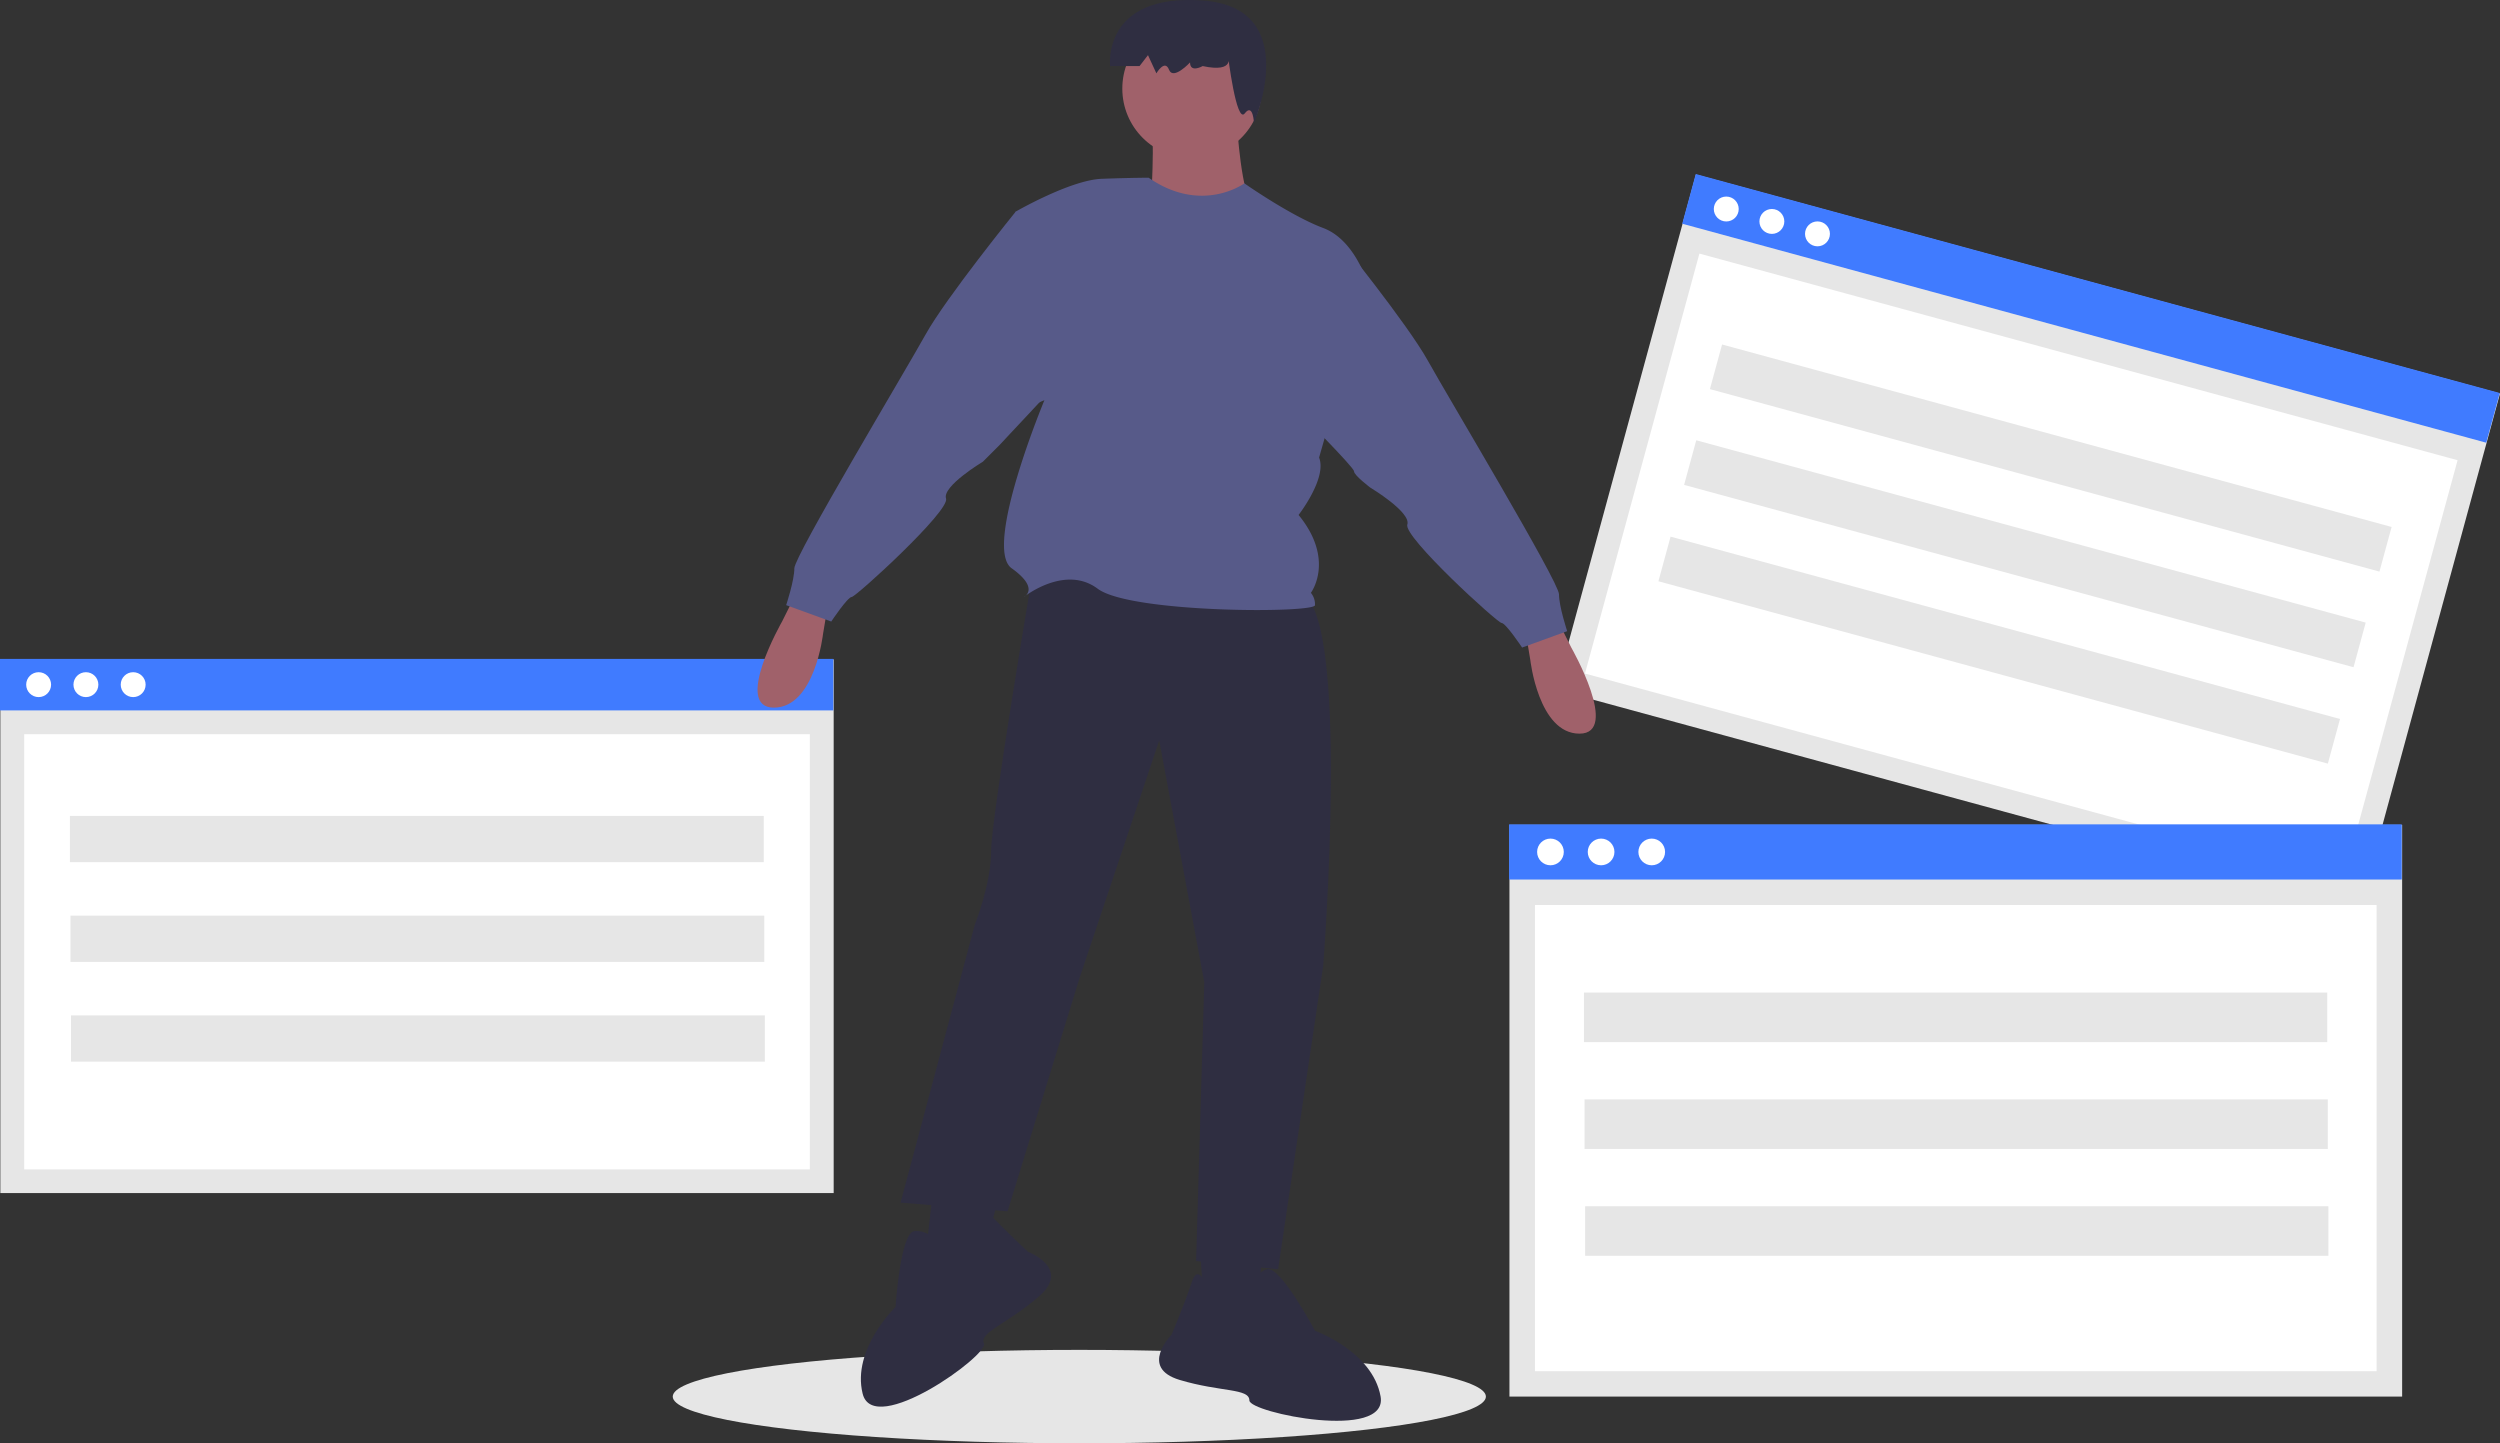 <svg id="fea515ef-617e-4ef7-b3f1-ba84b4cf52f6" data-name="Layer 1" xmlns="http://www.w3.org/2000/svg" width="888" height="512.657" viewBox="0 0 888 512.657"><rect x="0" y="0" width="888" height="512.657" fill="#333333" stroke="none"/><title>opened_tabs</title><ellipse cx="383.376" cy="496.065" rx="144.416" ry="16.591" fill="#e6e6e6"/><rect x="728.299" y="291.239" width="295.995" height="189.568" transform="translate(-23.757 -410.387) rotate(15.236)" fill="#e6e6e6"/><rect x="734.375" y="317.499" width="279.067" height="154.577" transform="matrix(0.965, 0.263, -0.263, 0.965, -21.538, -409.451)" fill="#fff"/><rect x="750.726" y="294.054" width="295.995" height="18.293" transform="translate(-44.734 -419.191) rotate(15.236)" fill="#407bff"/><circle cx="613.168" cy="74.242" r="4.424" fill="#fff"/><circle cx="629.369" cy="78.655" r="4.424" fill="#fff"/><circle cx="645.569" cy="83.067" r="4.424" fill="#fff"/><rect x="761.149" y="347.916" width="246.447" height="16.43" transform="matrix(0.965, 0.263, -0.263, 0.965, -31.329, -413.559)" fill="#e6e6e6"/><rect x="752.024" y="382.148" width="246.447" height="16.43" transform="translate(-22.654 -409.959) rotate(15.236)" fill="#e6e6e6"/><rect x="742.9" y="416.381" width="246.447" height="16.43" transform="translate(-13.978 -406.358) rotate(15.236)" fill="#e6e6e6"/><rect x="0.126" y="234.21" width="295.995" height="189.568" fill="#e6e6e6"/><rect x="8.59" y="260.79" width="279.067" height="154.577" fill="#fff"/><rect y="234.042" width="295.995" height="18.293" fill="#407bff"/><circle cx="13.723" cy="243.189" r="4.424" fill="#fff"/><circle cx="30.514" cy="243.189" r="4.424" fill="#fff"/><circle cx="47.304" cy="243.189" r="4.424" fill="#fff"/><rect x="24.837" y="289.816" width="246.447" height="16.43" fill="#e6e6e6"/><rect x="25.03" y="325.242" width="246.447" height="16.43" fill="#e6e6e6"/><rect x="25.222" y="360.669" width="246.447" height="16.43" fill="#e6e6e6"/><rect x="536.157" y="292.991" width="317.084" height="203.075" fill="#e6e6e6"/><rect x="545.224" y="321.464" width="298.95" height="165.59" fill="#fff"/><rect x="536.022" y="292.811" width="317.084" height="19.597" fill="#407bff"/><circle cx="550.722" cy="302.609" r="4.739" fill="#fff"/><circle cx="568.709" cy="302.609" r="4.739" fill="#fff"/><circle cx="586.696" cy="302.609" r="4.739" fill="#fff"/><rect x="562.628" y="352.558" width="264.006" height="17.6" fill="#e6e6e6"/><rect x="562.834" y="390.509" width="264.006" height="17.6" fill="#e6e6e6"/><rect x="563.041" y="428.46" width="264.006" height="17.6" fill="#e6e6e6"/><path d="M438.155,405.707l-4.368,8.737s-17.473,30.579-2.912,30.579S448.348,418.812,448.348,418.812l1.456-8.737Z" transform="translate(-156 -193.672)" fill="#a0616a"/><path d="M595.416,238.253s1.456,24.754,5.824,29.122-36.403,0-36.403,0,1.456-27.666,0-29.122S595.416,238.253,595.416,238.253Z" transform="translate(-156 -193.672)" fill="#a0616a"/><path d="M522.61,398.426S508.049,484.337,508.049,495.986s-5.824,26.21-5.824,26.21l-26.336,98.649,37.994,3.081L539.554,540.751,567.75,456.671l16.017,85.911L580.855,641.598l29.122,2.912,16.017-107.753s10.193-129.595-8.737-132.507S522.61,398.426,522.61,398.426Z" transform="translate(-156 -193.672)" fill="#2f2e41"/><polygon points="425.655 432.309 427.767 468.312 446.697 468.312 448.153 446.471 425.655 432.309" fill="#2f2e41"/><path d="M586.679,656.16s-4.368-16.017-7.281-7.281-7.281,18.93-7.281,18.93-11.649,11.649,2.912,16.017,24.754,2.912,24.754,7.281,49.508,14.561,46.596-1.456-23.298-23.298-23.298-23.298-12.337-23.298-17.089-21.842-6.209,7.281-6.209,7.281Z" transform="translate(-156 -193.672)" fill="#2f2e41"/><polygon points="331.663 420.261 328.751 446.471 349.137 446.471 355.829 421.013 331.663 420.261" fill="#2f2e41"/><circle cx="423.399" cy="31.476" r="24.754" fill="#a0616a"/><path d="M598,258.797s-15.07,11.105-34-2c0,0-6,0-16.636.385-11.082.401-30.579,11.649-30.579,11.649L515,340.797l11.979-4.984s-21.842,52.42-11.649,59.701,4.368,10.193,4.368,10.193,14.561-11.649,26.21-2.912,77.174,8.737,77.174,5.824a6.378,6.378,0,0,0-1.456-4.368s8.737-11.649-4.368-27.666c0,0,10.193-13.105,7.281-20.386l17.473-61.157s-4.368-16.017-16.017-20.386S598,258.797,598,258.797Z" transform="translate(-156 -193.672)" fill="#575a89"/><path d="M528.435,271.744l-11.649-2.912S492.032,299.41,484.751,312.515s-46.596,78.631-46.596,82.999S435.243,408.619,435.243,408.619l16.017,5.824s5.824-8.737,7.281-8.737,34.947-30.579,33.491-34.947,13.105-13.105,13.105-13.105,4.792-4.798,5.824-5.824c1.039-1.033,20.386-21.842,20.386-21.842Z" transform="translate(-156 -193.672)" fill="#575a89"/><path d="M709.753,414.949l4.368,8.737s17.473,30.579,2.912,30.579-17.473-26.21-17.473-26.21l-1.456-8.737Z" transform="translate(-156 -193.672)" fill="#a0616a"/><path d="M619.473,280.985l11.649-2.912s24.754,30.579,32.035,43.684,46.596,78.631,46.596,82.999,2.912,13.105,2.912,13.105l-16.017,5.824s-5.824-8.737-7.281-8.737S654.42,384.37,655.876,380.002,642.771,366.897,642.771,366.897s-5.824-4.368-5.824-5.824-20.386-21.842-20.386-21.842Z" transform="translate(-156 -193.672)" fill="#575a89"/><path d="M592.155,213.258s2.989,6.468-8.967,3.881c0,0-4.483,2.587-4.483-1.294,0,0-5.978,6.468-7.472,2.587s-4.483,1.294-4.483,1.294l-2.989-6.468-2.989,3.881h-10.461s-2.989-25.873,32.877-23.286,18.222,43.58,18.222,43.58-.289-7.358-3.278-3.477S592.155,213.258,592.155,213.258Z" transform="translate(-156 -193.672)" fill="#2f2e41"/><path d="M503.105,633.669s-2.592-16.399,3.65-9.628,14.41,14.272,14.41,14.272,15.404,5.84,3.92,15.801-21.377,12.817-19.583,16.801S466.334,704.517,462.414,688.716s11.68-30.808,11.68-30.808,1.685-26.309,6.617-26.932,8.65,4.09,8.65,4.09Z" transform="translate(-156 -193.672)" fill="#2f2e41"/></svg>